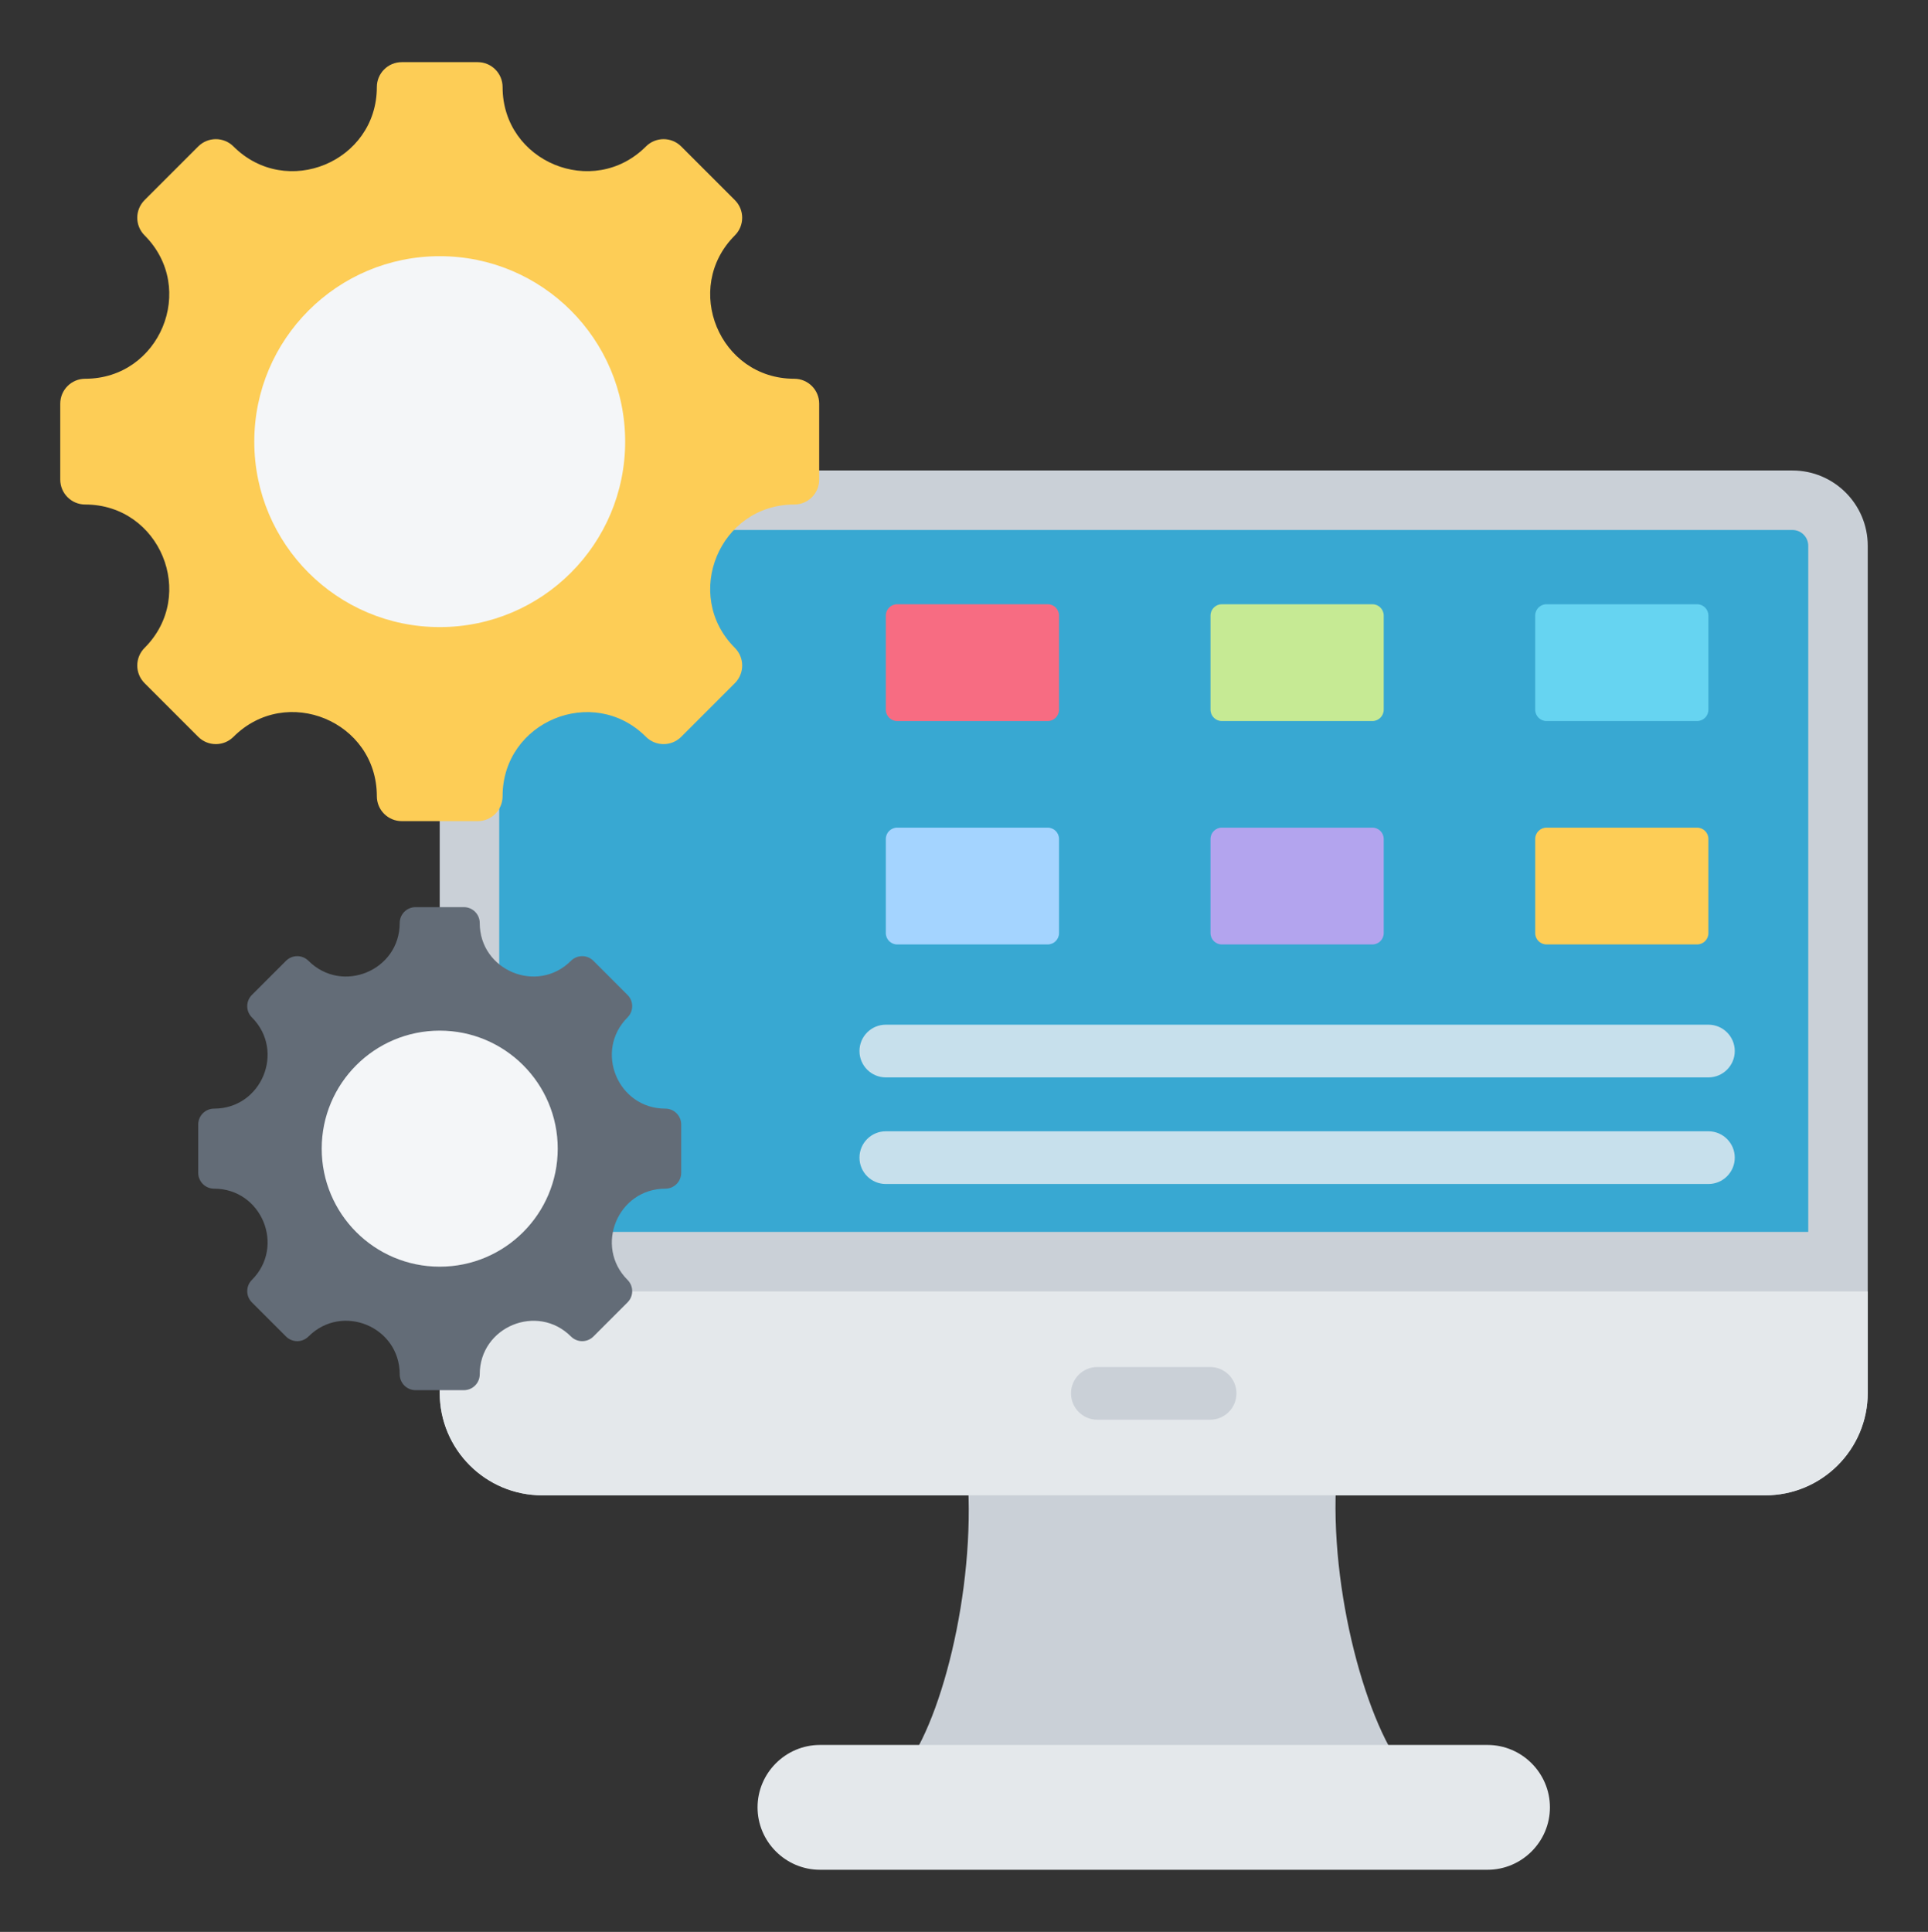 <svg width="512" height="513" viewBox="0 0 512 513" fill="none" xmlns="http://www.w3.org/2000/svg">
<rect x="0" y="0" width="512" height="513" fill="#333333" stroke="none"/>
<path fill-rule="evenodd" clip-rule="evenodd" d="M371.738 468.432H241.039C251.47 453.671 260.12 415.638 256.373 386.297H355.483C351.737 415.638 361.311 453.671 371.738 468.432Z" fill="#CAD0D7"/>
<path fill-rule="evenodd" clip-rule="evenodd" d="M217.747 463.356H395.029C404.144 463.356 411.601 470.813 411.601 479.928C411.601 489.043 404.144 496.5 395.029 496.5H217.747C208.632 496.5 201.175 489.043 201.175 479.928C201.175 470.814 208.632 463.356 217.747 463.356Z" fill="#E4E8EB"/>
<path fill-rule="evenodd" clip-rule="evenodd" d="M476.002 124.934C487.045 124.934 496 133.89 496 144.937V369.848C496 384.884 483.812 397.073 468.775 397.073H143.995C128.958 397.073 116.77 384.885 116.77 369.848V152.159C116.77 137.122 128.958 124.934 143.995 124.934H476.002Z" fill="#CAD0D7"/>
<path fill-rule="evenodd" clip-rule="evenodd" d="M132.572 327.118H480.2C480.2 266.391 480.2 205.664 480.2 144.937C480.2 142.614 478.327 140.735 476.003 140.735H143.996C137.681 140.735 132.572 145.844 132.572 152.159V327.118Z" fill="#38A8D2"/>
<path fill-rule="evenodd" clip-rule="evenodd" d="M496.001 342.919V369.848C496.001 384.884 483.813 397.073 468.776 397.073H143.996C128.959 397.073 116.771 384.885 116.771 369.848V342.919H496.001Z" fill="#E4E8EB"/>
<path fill-rule="evenodd" clip-rule="evenodd" d="M291.418 376.996C287.552 376.996 284.418 373.862 284.418 369.996C284.418 366.13 287.552 362.996 291.418 362.996H321.353C325.219 362.996 328.353 366.13 328.353 369.996C328.353 373.862 325.219 376.996 321.353 376.996H291.418Z" fill="#CAD0D7"/>
<path fill-rule="evenodd" clip-rule="evenodd" d="M210.926 133.969C191.081 133.969 181.124 158.011 195.156 172.043C197.741 174.628 197.741 178.82 195.156 181.405L180.904 195.656C178.319 198.241 174.127 198.241 171.542 195.656C157.51 181.624 133.468 191.581 133.468 211.426C133.468 215.083 130.504 218.045 126.849 218.045H106.695C103.04 218.045 100.076 215.083 100.076 211.426C100.076 191.557 76.052 181.606 62.002 195.656C59.417 198.241 55.225 198.241 52.641 195.656L38.39 181.405C35.805 178.82 35.805 174.628 38.39 172.043C52.422 158.011 42.465 133.969 22.619 133.969C18.962 133.969 15.999 131.004 15.999 127.35V107.196C15.999 103.541 18.961 100.577 22.619 100.577C42.464 100.577 52.422 76.535 38.39 62.503C35.805 59.918 35.805 55.726 38.39 53.141L52.641 38.89C55.225 36.305 59.418 36.305 62.002 38.89C76.034 52.922 100.076 42.964 100.076 23.119C100.076 19.462 103.04 16.499 106.695 16.499H126.849C130.504 16.499 133.468 19.461 133.468 23.119C133.468 42.964 157.51 52.922 171.542 38.89C174.127 36.305 178.319 36.305 180.904 38.89L195.156 53.141C197.741 55.725 197.741 59.918 195.156 62.503C181.124 76.534 191.081 100.577 210.926 100.577C214.583 100.577 217.545 103.541 217.545 107.196V127.35C217.546 131.005 214.584 133.969 210.926 133.969Z" fill="#FDCD56"/>
<path d="M116.773 166.519C143.971 166.519 166.019 144.471 166.019 117.273C166.019 90.075 143.971 68.027 116.773 68.027C89.575 68.027 67.527 90.075 67.527 117.273C67.527 144.471 89.575 166.519 116.773 166.519Z" fill="#F4F6F8"/>
<path fill-rule="evenodd" clip-rule="evenodd" d="M176.692 315.641C164.062 315.641 157.726 330.941 166.656 339.871C168.301 341.516 168.301 344.184 166.656 345.829L157.587 354.898C155.942 356.543 153.274 356.543 151.629 354.898C142.699 345.968 127.399 352.305 127.399 364.934C127.399 367.261 125.512 369.147 123.187 369.147H110.36C108.034 369.147 106.147 367.262 106.147 364.934C106.147 352.289 90.858 345.957 81.917 354.898C80.272 356.543 77.604 356.543 75.959 354.898L66.889 345.829C65.244 344.184 65.244 341.516 66.889 339.871C75.819 330.941 69.482 315.641 56.852 315.641C54.525 315.641 52.639 313.754 52.639 311.428V298.602C52.639 296.276 54.524 294.389 56.852 294.389C69.482 294.389 75.818 279.088 66.889 270.159C65.244 268.514 65.244 265.846 66.889 264.201L75.959 255.131C77.604 253.486 80.272 253.486 81.917 255.131C90.847 264.061 106.147 257.724 106.147 245.094C106.147 242.767 108.033 240.882 110.36 240.882H123.186C125.512 240.882 127.398 242.767 127.398 245.094C127.398 257.724 142.698 264.06 151.628 255.131C153.273 253.486 155.941 253.486 157.586 255.131L166.655 264.201C168.3 265.846 168.3 268.514 166.655 270.159C157.725 279.089 164.062 294.389 176.691 294.389C179.018 294.389 180.903 296.276 180.903 298.602V311.428C180.905 313.754 179.019 315.641 176.692 315.641Z" fill="#636C77"/>
<path d="M116.773 336.356C134.082 336.356 148.113 322.325 148.113 305.016C148.113 287.707 134.082 273.676 116.773 273.676C99.465 273.676 85.433 287.707 85.433 305.016C85.433 322.325 99.465 336.356 116.773 336.356Z" fill="#F4F6F8"/>
<path fill-rule="evenodd" clip-rule="evenodd" d="M324.466 160.452H364.46C366.112 160.452 367.46 161.8 367.46 163.452V188.466C367.46 190.118 366.112 191.466 364.46 191.466H324.466C322.814 191.466 321.466 190.118 321.466 188.466V163.452C321.466 161.8 322.814 160.452 324.466 160.452Z" fill="#C6EA94"/>
<path fill-rule="evenodd" clip-rule="evenodd" d="M410.691 160.452H450.685C452.337 160.452 453.685 161.8 453.685 163.452V188.466C453.685 190.118 452.337 191.466 450.685 191.466H410.691C409.039 191.466 407.691 190.118 407.691 188.466V163.452C407.691 161.8 409.039 160.452 410.691 160.452Z" fill="#66D4F1"/>
<path fill-rule="evenodd" clip-rule="evenodd" d="M238.241 160.452H278.235C279.887 160.452 281.235 161.8 281.235 163.452V188.466C281.235 190.118 279.887 191.466 278.235 191.466H238.241C236.589 191.466 235.241 190.118 235.241 188.466V163.452C235.241 161.8 236.589 160.452 238.241 160.452Z" fill="#F76C82"/>
<path fill-rule="evenodd" clip-rule="evenodd" d="M324.466 219.773H364.46C366.112 219.773 367.46 221.121 367.46 222.773V247.787C367.46 249.439 366.112 250.787 364.46 250.787H324.466C322.814 250.787 321.466 249.439 321.466 247.787V222.773C321.466 221.12 322.814 219.773 324.466 219.773Z" fill="#B3A4EE"/>
<path fill-rule="evenodd" clip-rule="evenodd" d="M410.691 219.773H450.685C452.337 219.773 453.685 221.121 453.685 222.773V247.787C453.685 249.439 452.337 250.787 450.685 250.787H410.691C409.039 250.787 407.691 249.439 407.691 247.787V222.773C407.691 221.12 409.039 219.773 410.691 219.773Z" fill="#FDCD56"/>
<path fill-rule="evenodd" clip-rule="evenodd" d="M238.241 219.773H278.235C279.887 219.773 281.235 221.121 281.235 222.773V247.787C281.235 249.439 279.887 250.787 278.235 250.787H238.241C236.589 250.787 235.241 249.439 235.241 247.787V222.773C235.241 221.12 236.589 219.773 238.241 219.773Z" fill="#A4D4FF"/>
<path fill-rule="evenodd" clip-rule="evenodd" d="M235.241 286.094C231.375 286.094 228.241 282.96 228.241 279.094C228.241 275.228 231.375 272.094 235.241 272.094H453.685C457.551 272.094 460.685 275.228 460.685 279.094C460.685 282.96 457.551 286.094 453.685 286.094H235.241ZM235.241 314.402C231.375 314.402 228.241 311.268 228.241 307.402C228.241 303.536 231.375 300.402 235.241 300.402H453.685C457.551 300.402 460.685 303.536 460.685 307.402C460.685 311.268 457.551 314.402 453.685 314.402H235.241Z" fill="#C7E0EC"/>
</svg>
